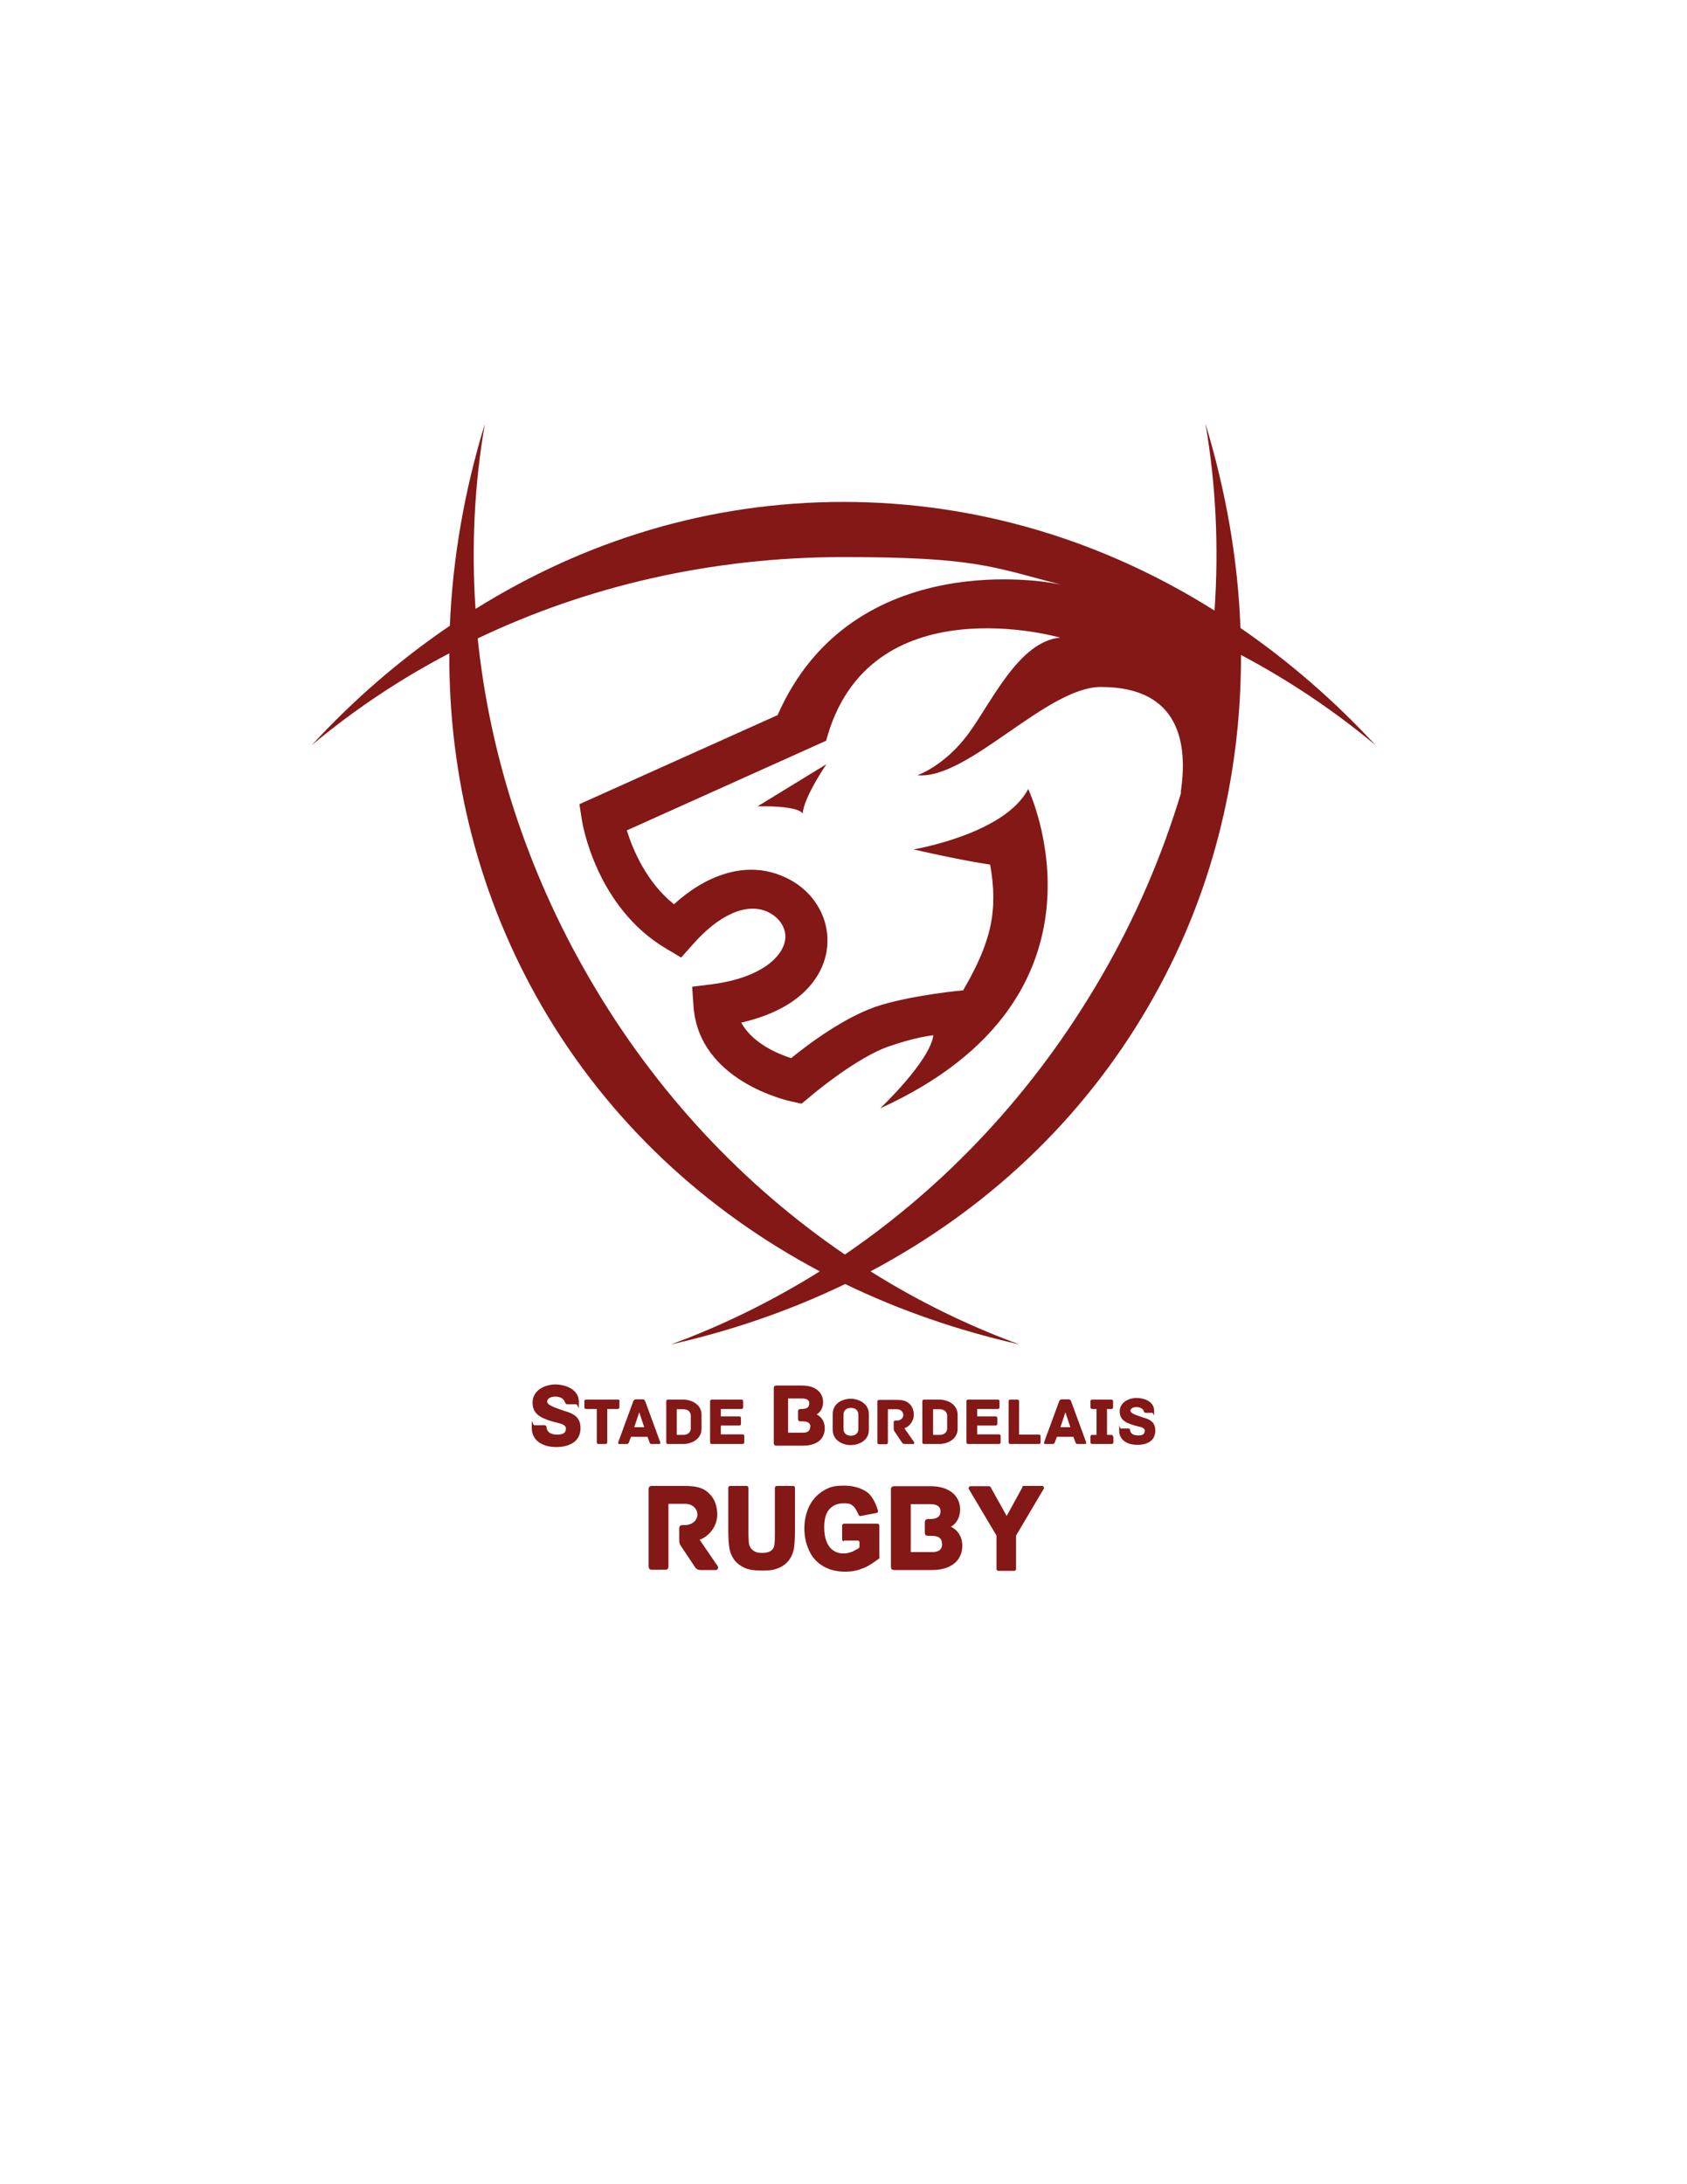 <?xml version="1.0" encoding="UTF-8"?>
<svg id="Calque_1" data-name="Calque 1" xmlns="http://www.w3.org/2000/svg" version="1.1" viewBox="0 0 612 792">
  <defs>
    <style>
      .cls-1 {
        fill: #831817;
        stroke-width: 0px;
      }
    </style>
  </defs>
  <path class="cls-1" d="M291.2,295.1c.2-5.7,8.6-18,8.6-18l-25,15.3c16-.3,16.4,2.7,16.4,2.7"/>
  <path class="cls-1" d="M450,227.6c-.9-24.7-5.3-49.6-12.7-74,3.8,22,4.9,44.8,3.3,67.8-40-25.2-85.9-39.4-134.6-39.4s-93.7,14-133.5,38.8c-1.5-22.8-.4-45.3,3.4-67.1-7.4,24.1-11.7,48.7-12.7,73.2-18.1,12.3-34.9,26.8-50.1,43.3,15.2-12.7,31.9-23.9,49.9-33.3-.2,44.5,10.6,88.3,33.6,128,24.3,41.8,59.3,74.1,100.8,96.1-17.3,10.8-35.4,19.7-54,26.5,22.1-5,43.3-12.3,63.2-21.9,19.9,9.6,41.1,16.9,63.2,21.9-18.6-6.8-36.8-15.7-54-26.5,41.5-22,76.5-54.3,100.8-96.1,23-39.5,33.7-83.1,33.6-127.4,17.6,9.3,33.9,20.3,48.8,32.7-14.9-16.1-31.4-30.4-49-42.5M428.6,287c-6.9,23-16.6,45.8-29.4,67.7-24.2,41.6-56.3,75.4-92.7,100.2-36.4-24.8-68.5-58.5-92.7-100.2-22.9-39.4-36.2-81.6-40.5-123.2,39.6-18.9,84.7-29.5,132.6-29.5s53.9,3.5,79,10c-.9-.2-1.8-.3-2.7-.5,0,0-72.8-14.3-100.1,47.8l-71.9,32.3.9,5.8c.2,1.3,5.2,31.6,30.6,46.6l5.4,3.2,4.2-4.7c9.2-10.5,19.4-15.5,27.3-11.8,4.4,2.1,6.9,6.2,6.2,10.3-.9,5.7-8.3,13.5-26.5,15.9l-7.2.9.5,7.2c2,27.1,34.2,34.1,35.5,34.4l3.7.8,2.9-2.4c5-4.3,20.1-16,30.1-18.8,0,0,7.8-2.8,14.8-3.6-1.3,9.5-19.3,26.5-19.3,26.5,89.5-40.7,53.7-115.8,53.7-115.8-8.5,16.4-41.6,21.9-41.6,21.9,19.3,4.4,27.8,5.5,27.8,5.5,2.9,16.5.6,27.8-9.8,45.6-.2,0-17.3,1.6-29.7,5.3-12.5,3.7-26.3,14.1-32.7,19.3-5-1.6-14.1-5.5-18.1-12.9,25-5.7,30.1-19.9,31-26.1,1.7-10.9-4.3-21.6-14.9-26.5-14.6-6.9-29.7-.2-40.5,9.7-10.1-8.1-15-20-17.1-26.8l72.3-32.5c15.3-57.4,84.9-37.4,84.9-37.4-15.1,1.4-25,23.7-33.4,35-8.7,11.7-18.4,14.9-18.4,14.9,18.2,1.8,46.8-32,66.6-32,28.9,0,31.6,21,28.9,38.4"/>
  <g>
    <g>
      <path class="cls-1" d="M224.7,508.2v2c0,.4-.1.7-.7.7h-3.7v12c0,.6-.3.7-.7.7h-2.4c-.4,0-.7-.1-.7-.7v-12h-3.8c-.6,0-.7-.3-.7-.7v-2c0-.4.1-.7.7-.7h11.4c.6,0,.7.3.7.7"/>
      <path class="cls-1" d="M239.1,523.6h-2.6c-.5,0-.7-.1-.9-.7l-.7-1.9h-6l-.7,1.9c-.2.6-.4.7-.9.7h-2.6c-.5,0-.5-.4-.4-.7l5.4-14.7c.2-.5.5-.8,1-.8h2.4c.5,0,.8.2,1,.8l5.4,14.7c.1.3.1.7-.4.7M233.7,517.5l-1.8-5.4-1.8,5.4h3.7Z"/>
      <path class="cls-1" d="M254.5,513v5.1c0,3.8-3.7,5.5-6.6,5.5h-5.5c-.6,0-.7-.3-.7-.7v-14.7c0-.4.1-.7.7-.7h5.5c2.9,0,6.6,1.7,6.6,5.5M250.6,513.4c0-1.5-1.1-2.4-2.7-2.4h-2.4v9.3h2.4c1.6,0,2.7-.9,2.7-2.4v-4.4Z"/>
      <path class="cls-1" d="M270,520.9v2c0,.4-.1.7-.7.7h-11c-.6,0-.7-.3-.7-.7v-14.7c0-.4.1-.7.7-.7h10.6c.6,0,.7.3.7.7v2c0,.4-.1.7-.7.7h-7.4v2.7h6.6c.6,0,.7.3.7.7v1.9c0,.4-.1.7-.7.7h-6.6v3.2h7.8c.6,0,.7.3.7.7"/>
      <path class="cls-1" d="M315.2,518.5c0,3.9-3.7,5.5-6.6,5.5s-6.5-1.7-6.5-5.5v-5.8c0-3.9,3.6-5.5,6.5-5.5s6.6,1.7,6.6,5.5v5.8ZM311.4,513c0-1.6-1.1-2.5-2.7-2.5s-2.7.9-2.7,2.5v5.1c0,1.6,1.1,2.5,2.7,2.5s2.7-.9,2.7-2.5v-5.1Z"/>
      <path class="cls-1" d="M331.2,523.6h-2.9c-.6,0-.9-.2-1.2-.7l-2.6-3.9c-.2-.3-.3-.6-.3-1.2v-2c0-.4.1-.7.7-.7h.5c1.2,0,2.3-.8,2.3-2s-1-2.1-2.3-2.1h-3.3v12c0,.6-.3.7-.7.7h-2.4c-.4,0-.7-.1-.7-.7v-14.7c0-.4.1-.7.7-.7h6.2c2.7,0,3.8.5,4.9,1.6.9.9,1.4,2.3,1.4,3.8,0,2.6-1.9,4.4-3.4,4.9l3.5,5c.2.3,0,.8-.4.8"/>
      <path class="cls-1" d="M347.4,513v5.1c0,3.8-3.7,5.5-6.6,5.5h-5.5c-.6,0-.7-.3-.7-.7v-14.7c0-.4.1-.7.7-.7h5.5c2.9,0,6.6,1.7,6.6,5.5M343.6,513.4c0-1.5-1.1-2.4-2.7-2.4h-2.4v9.3h2.4c1.6,0,2.7-.9,2.7-2.4v-4.4h0Z"/>
      <path class="cls-1" d="M363,520.9v2c0,.4-.1.7-.7.7h-11c-.6,0-.7-.3-.7-.7v-14.7c0-.4.1-.7.7-.7h10.6c.6,0,.7.3.7.7v2c0,.4-.1.7-.7.7h-7.4v2.7h6.6c.6,0,.7.3.7.7v1.9c0,.4-.1.7-.7.7h-6.6v3.2h7.8c.6,0,.7.3.7.7"/>
      <path class="cls-1" d="M377.5,520.9v2c0,.4-.1.7-.7.7h-10.2c-.6,0-.7-.3-.7-.7v-14.7c0-.6.3-.7.7-.7h2.4c.4,0,.7.1.7.7v12h7.1c.6,0,.7.3.7.7"/>
      <path class="cls-1" d="M393.6,523.6h-2.6c-.5,0-.7-.1-.9-.7l-.7-1.9h-6l-.7,1.9c-.2.6-.4.7-.9.7h-2.6c-.5,0-.5-.4-.4-.7l5.4-14.7c.2-.5.5-.8,1-.8h2.4c.5,0,.8.2,1,.8l5.4,14.7c.1.3.1.7-.4.7M388.3,517.5l-1.8-5.4-1.8,5.4h3.7Z"/>
      <path class="cls-1" d="M403.9,521v1.9c0,.4-.1.7-.7.7h-6.9c-.6,0-.7-.3-.7-.7v-1.9c0-.4.1-.7.7-.7h1.5v-9.4h-1.5c-.6,0-.7-.3-.7-.7v-2c0-.4.1-.7.7-.7h6.8c.6,0,.7.3.7.7v2c0,.4-.1.7-.7.7h-1.5v9.4h1.5c.6,0,.7.3.7.7"/>
      <path class="cls-1" d="M419.1,518.8c0,3.5-2.7,5.1-6.5,5.1s-6.6-1.8-6.6-5.2.1-.7.7-.7h2.4c.6,0,.8,0,.9.7,0,.3.1.6.5,1,.5.6,1.5.8,2.4.8,1.3,0,2.4-.3,2.4-1.7s-2.2-1.4-4.3-2.1c-2.5-.8-4.8-1.8-4.8-4.9s2.9-4.8,6-4.9c3.1,0,6.5,1.4,6.5,4.7s-.1.7-.7.7h-2.4c-.5,0-.5-.3-.7-.7,0-.2-.2-.4-.5-.7-.5-.4-1.3-.7-2.1-.7s-2.2.3-2.2,1.4,3.6,2,4.6,2.4c1.8.5,4.4,1.3,4.4,4.6"/>
    </g>
    <g>
      <path class="cls-1" d="M210.6,517.8c0,4.7-3.7,6.9-8.8,6.9s-8.9-2.4-8.9-7,.2-.9,1-.9h3.2c.8,0,1.1,0,1.2.9,0,.4.2.9.6,1.4.7.8,2,1.1,3.2,1.1,1.8,0,3.2-.4,3.2-2.2s-2.9-1.9-5.7-2.8c-3.3-1.1-6.4-2.4-6.4-6.6s3.9-6.4,8-6.6c4.2,0,8.8,1.9,8.8,6.3s-.2.9-1,.9h-3.2c-.6,0-.7-.5-.9-.9-.1-.3-.3-.6-.7-1-.6-.6-1.8-.9-2.8-.9s-2.9.4-2.9,1.9,4.8,2.7,6.2,3.3c2.4.7,5.9,1.7,5.9,6.2"/>
      <path class="cls-1" d="M299.2,517.9c0,4.2-3.3,6.3-7.8,6.3h-9.7c-.8,0-1-.4-1-1v-19.8c0-.6.2-1,1-1h9.2c5.4,0,7.7,2.9,7.7,6s-2.1,4.4-2.4,4.5c.3,0,3,1.4,3,4.9M294,517.4c0-1.5-1.2-2-2.7-2h-.8c-.8,0-1-.4-1-1v-2.5c0-.6.2-1,1-1h.4c1.9,0,2.7-.7,2.7-2s-1-1.8-2.7-1.8h-5v12.4h5.5c1.6,0,2.5-.7,2.5-2.1"/>
    </g>
    <g>
      <path class="cls-1" d="M259.7,569.3h-5.5c-1.1,0-1.7-.4-2.3-1.4l-5-7.5c-.4-.6-.5-1.1-.5-2.4v-3.7c0-.8.3-1.3,1.3-1.3h.9c2.3,0,4.4-1.6,4.4-3.8s-1.9-3.9-4.3-3.9h-6.2v22.6c0,1.1-.5,1.3-1.3,1.3h-4.6c-.8,0-1.3-.3-1.3-1.3v-27.8c0-.8.2-1.3,1.3-1.3h11.7c5.1,0,7.3,1,9.2,3,1.7,1.7,2.7,4.3,2.7,7.3,0,4.9-3.6,8.3-6.4,9.2l6.5,9.5c.4.6.2,1.5-.7,1.5"/>
      <path class="cls-1" d="M349.1,560.4c0,5.9-4.6,8.9-11,8.9h-13.6c-1.1,0-1.3-.5-1.3-1.3v-27.8c0-.8.3-1.3,1.3-1.3h13c7.5,0,10.8,4,10.8,8.4s-3,6.2-3.4,6.3c.4.1,4.2,1.9,4.2,6.9M341.7,559.7c0-2.2-1.6-2.8-3.8-2.8h-1.1c-1.1,0-1.3-.5-1.3-1.3v-3.5c0-.8.3-1.3,1.3-1.3h.6c2.7,0,3.8-1,3.8-2.8s-1.4-2.6-3.8-2.6h-7v17.4h7.8c2.3,0,3.6-.9,3.6-3"/>
      <g>
        <path class="cls-1" d="M370.9,539.3l-5.7,10.4-5.8-10.4c-.1-.2-.3-.4-.6-.4h-6.7c-.5,0-.9.6-.6,1.1l10,16.8v12.1c0,.4.3.7.7.7h5.7c.4,0,.7-.3.7-.7v-12.1l10-16.9c.3-.5,0-1.1-.6-1.1h-6.6c-.2,0-.5.1-.6.4Z"/>
        <path class="cls-1" d="M281.1,555.6c0,2.2,0,3.8-.2,4.7-.1.8-.5,1.5-1.2,2-.7.5-1.7.8-3.2.8s-2.5-.3-3.3-.9c-.8-.6-1.3-1.4-1.5-2.4,0-.5-.2-1.7-.2-4.7v-15.6c0-.4-.3-.7-.7-.7h-5.9c-.4,0-.7.3-.7.7v15.4c0,3.3.2,5.7.6,7.4.3,1.2.9,2.4,1.7,3.5.9,1.1,2.1,2,3.6,2.7,1.5.7,3.6,1,6.5,1s4.3-.3,5.8-.9c1.5-.6,2.7-1.5,3.6-2.6.9-1.1,1.5-2.4,1.9-3.9.3-1.5.5-3.9.5-7.5v-15.1c0-.4-.3-.7-.7-.7h-5.9c-.4,0-.7.3-.7.7v15.9Z"/>
        <path class="cls-1" d="M306.1,558.6h5c.4,0,.7.3.7.7v1.5c0,.2-.1.4-.3.6-.7.4-1.4.8-2.2,1.2-1.1.4-2.1.7-3.2.7-2.1,0-3.8-.7-5.1-2.3-1.3-1.6-2-4-2-7.2s.7-5.2,1.9-6.6c1.3-1.4,3-2.1,5.2-2.1s2.6.3,3.5,1.1c.7.5,1.5,2.3,1.9,3.1.1.3.4.5.8.4l5.7-1.1c.4,0,.6-.5.5-.8-.4-1.5-1.7-5.1-3.9-6.7-2.1-1.5-4.9-2.4-8.4-2.4s-5.1.5-6.9,1.5c-2.4,1.3-4.3,3.2-5.6,5.7-1.2,2.4-1.9,5.2-1.9,8.3s.6,5.5,1.7,8c1.1,2.5,2.9,4.4,5.1,5.7,2.2,1.3,4.9,2,7.9,2s4.7-.5,7-1.4c2-.8,4.6-2.8,5.3-3.3s.2-.2.2-.4v-11.6c0-.4-.3-.7-.7-.7h-12.1c-.4,0-.7.3-.7.7v5c0,.4.3.7.7.7Z"/>
      </g>
    </g>
  </g>
</svg>
